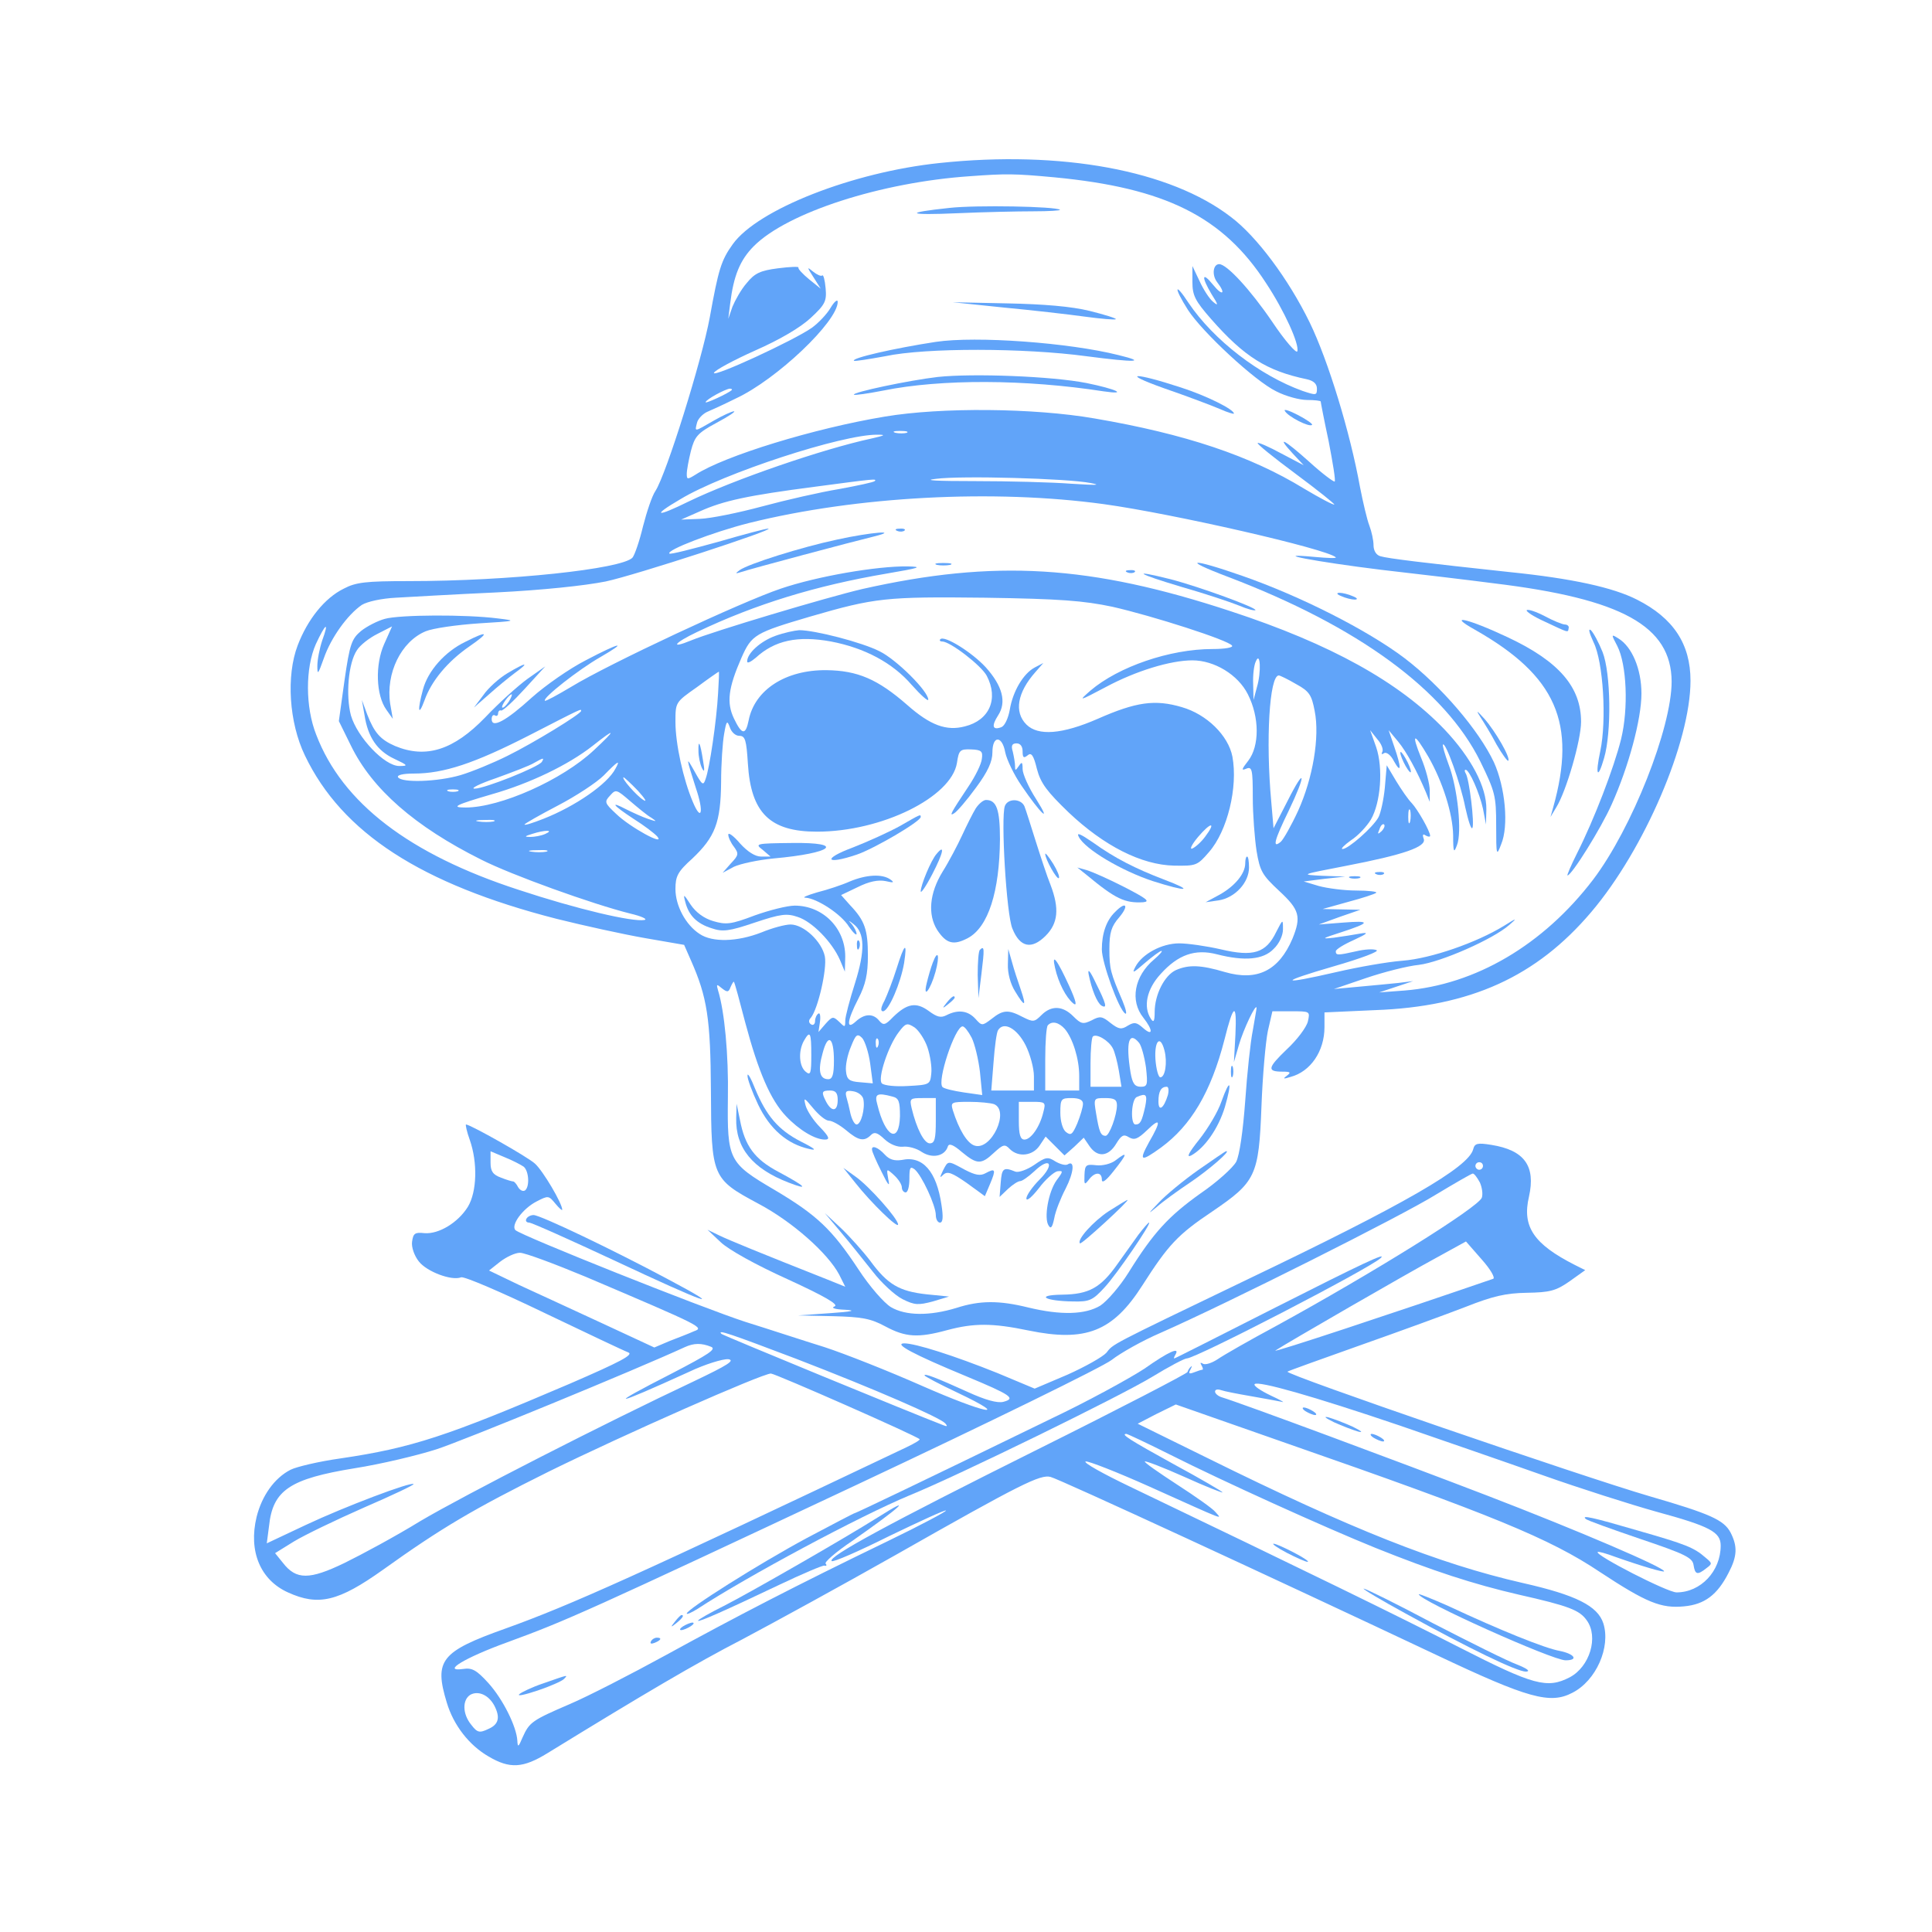 <svg xmlns="http://www.w3.org/2000/svg" version="1.0" width="512pt" height="512pt" viewBox="0 0 512 512" preserveAspectRatio="xMidYMid meet">
<g transform="translate(0,512) scale(0.1,-0.1)" fill="#61a4f9" stroke="none">
<path d="M2490 4688 c-230 -24 -482 -123 -548 -215 -31 -43 -38 -67 -61 -194 -21 -114 -115 -415 -144 -460 -9 -13 -23 -55 -33 -94 -9 -38 -22 -76 -28 -83 -29 -30 -326 -62 -594 -62 -112 0 -139 -3 -171 -20 -51 -25 -96 -82 -122 -150 -31 -81 -23 -205 19 -292 98 -205 308 -341 667 -433 72 -18 177 -41 234 -51 l104 -18 18 -41 c43 -97 52 -154 53 -345 1 -230 3 -234 126 -300 89 -47 184 -131 214 -188 l16 -32 -47 19 c-177 70 -260 104 -287 117 l-31 15 35 -33 c21 -20 93 -60 177 -98 98 -45 136 -67 125 -72 -11 -4 0 -8 28 -9 31 -2 18 -5 -40 -9 l-85 -6 92 -2 c77 -2 100 -6 139 -27 54 -29 87 -31 164 -10 71 19 120 19 216 -1 151 -31 223 -3 301 119 69 108 94 135 185 196 116 79 124 94 131 279 3 81 11 171 17 200 l12 52 50 0 c50 0 50 0 44 -27 -4 -16 -29 -49 -56 -74 -51 -49 -53 -59 -11 -59 21 0 23 -2 11 -11 -11 -8 -9 -9 10 -3 53 14 90 68 90 132 l0 39 133 6 c254 9 429 89 574 260 141 166 263 451 263 613 0 97 -45 166 -142 215 -63 32 -171 56 -338 73 -223 24 -323 36 -342 42 -11 3 -18 15 -18 29 0 13 -5 36 -11 52 -6 15 -17 62 -25 103 -26 144 -84 334 -133 435 -56 115 -141 229 -209 280 -161 124 -450 177 -772 143z m305 -38 c293 -28 446 -104 560 -280 49 -74 89 -163 83 -181 -2 -7 -33 28 -67 79 -58 85 -120 152 -140 152 -16 0 -20 -28 -6 -47 25 -32 15 -39 -10 -8 -30 37 -32 22 -4 -25 18 -28 18 -32 4 -20 -10 8 -26 33 -36 55 l-19 40 0 -42 c0 -36 7 -50 50 -99 87 -99 147 -137 253 -159 18 -4 27 -12 27 -25 0 -18 -2 -18 -38 -6 -114 41 -236 135 -302 233 -38 58 -40 42 -2 -18 38 -59 178 -189 234 -216 25 -13 62 -23 82 -23 20 0 36 -2 36 -4 0 -2 9 -49 21 -105 11 -57 19 -105 16 -107 -2 -2 -32 20 -66 51 -68 61 -91 73 -45 23 l29 -31 -59 31 c-33 18 -61 30 -63 28 -3 -2 43 -39 101 -82 58 -43 104 -80 102 -81 -2 -2 -38 17 -80 42 -142 87 -315 145 -555 186 -161 28 -407 30 -556 5 -187 -31 -425 -104 -502 -154 -21 -13 -23 -13 -23 2 0 10 5 37 11 61 10 38 17 47 67 74 32 17 53 31 47 31 -5 0 -30 -11 -54 -25 -52 -30 -50 -30 -44 -6 2 10 14 23 26 29 12 5 47 21 77 36 108 50 270 204 270 256 0 8 -9 1 -19 -16 -10 -17 -33 -41 -50 -53 -47 -33 -263 -133 -259 -119 3 7 51 33 109 59 66 29 120 61 147 86 39 36 43 45 40 79 -2 22 -6 37 -9 34 -3 -3 -14 2 -24 10 -17 14 -17 13 1 -15 l19 -30 -31 25 c-17 14 -30 28 -28 31 2 3 -23 2 -54 -2 -47 -6 -62 -13 -83 -39 -15 -17 -31 -46 -38 -63 l-11 -32 5 40 c9 74 26 116 63 153 89 89 337 169 572 185 96 7 118 7 225 -3z m-856 -564 c-10 -9 -69 -36 -69 -32 0 7 52 35 64 36 5 0 7 -2 5 -4z m464 -113 c-7 -2 -21 -2 -30 0 -10 3 -4 5 12 5 17 0 24 -2 18 -5z m-93 -15 c-130 -28 -365 -109 -485 -167 -87 -43 -99 -39 -22 6 114 69 430 172 522 171 24 0 20 -2 -15 -10z m580 -118 c31 -6 15 -6 -50 -2 -52 4 -167 7 -255 7 -104 0 -141 2 -105 6 68 9 349 1 410 -11z m-572 5 c-3 -3 -45 -12 -94 -21 -49 -8 -141 -29 -204 -46 -63 -17 -137 -32 -165 -33 l-50 -2 50 22 c62 28 127 42 304 65 158 21 166 22 159 15z m607 -61 c182 -25 593 -119 615 -141 3 -3 -22 -2 -55 1 -129 12 4 -13 175 -34 96 -11 231 -27 300 -36 338 -41 469 -113 470 -260 0 -123 -105 -389 -208 -525 -132 -173 -312 -279 -500 -294 l-67 -5 45 15 45 15 -40 -5 c-22 -2 -69 -7 -105 -10 l-65 -6 85 29 c47 16 110 32 140 35 58 7 197 68 240 106 22 19 20 19 -15 -3 -72 -44 -192 -86 -268 -92 -40 -3 -119 -17 -175 -30 -152 -35 -156 -28 -8 15 73 21 123 40 114 43 -9 4 -33 2 -54 -3 -49 -11 -54 -11 -54 0 0 5 21 18 48 30 37 17 40 21 17 17 -16 -3 -48 -8 -70 -11 -35 -4 -32 -2 18 14 80 26 81 32 6 26 l-64 -5 55 20 55 19 -50 1 -50 1 68 19 c38 10 71 21 74 24 4 3 -20 6 -53 6 -32 0 -77 6 -99 12 l-40 12 55 7 55 6 -60 2 c-60 3 -59 3 60 26 156 30 216 51 208 72 -4 11 -2 14 5 9 7 -4 12 -4 12 -1 0 12 -33 70 -49 87 -9 9 -27 35 -41 58 l-25 42 -5 -59 c-3 -32 -11 -68 -17 -79 -15 -27 -80 -84 -95 -84 -6 0 4 10 22 23 19 12 42 37 53 55 26 45 33 136 14 192 l-16 45 19 -24 c11 -12 17 -28 13 -34 -3 -6 -1 -7 5 -3 6 4 18 -5 26 -21 20 -36 20 -17 1 38 l-15 44 25 -30 c23 -28 50 -78 74 -135 l10 -25 0 30 c0 17 -10 56 -23 87 -27 67 -19 68 19 3 38 -66 65 -151 66 -209 0 -45 2 -48 10 -26 14 34 2 152 -22 214 -10 27 -17 51 -15 53 7 7 47 -104 59 -166 8 -36 16 -61 19 -55 6 10 -8 130 -18 145 -3 5 -3 9 0 9 10 0 37 -62 46 -103 l8 -42 1 40 c1 59 -40 137 -111 212 -121 126 -301 226 -566 313 -373 123 -626 138 -977 59 -94 -22 -395 -112 -453 -136 -58 -24 -46 -7 15 22 155 74 315 123 503 155 88 15 97 18 55 19 -81 1 -239 -26 -336 -59 -104 -35 -455 -199 -555 -260 -37 -22 -68 -39 -70 -37 -7 7 90 83 146 115 78 45 53 40 -38 -8 -43 -22 -106 -66 -142 -98 -69 -63 -107 -83 -107 -58 0 9 4 13 9 10 4 -3 8 0 8 5 0 6 4 10 8 8 5 -1 33 25 63 58 l54 59 -47 -33 c-26 -19 -76 -64 -112 -102 -84 -87 -157 -110 -239 -76 -39 17 -55 35 -74 84 l-14 38 7 -40 c9 -59 34 -95 79 -116 36 -17 38 -19 13 -19 -39 0 -111 76 -128 134 -14 53 -7 139 16 173 8 13 32 32 54 43 l39 20 -21 -47 c-24 -54 -22 -135 6 -174 l17 -24 -7 40 c-12 81 29 165 94 192 19 8 82 17 141 21 99 6 102 7 51 13 -85 11 -261 10 -300 -1 -19 -5 -48 -20 -63 -32 -25 -21 -30 -34 -44 -131 l-15 -108 32 -65 c56 -115 169 -214 345 -302 81 -41 295 -118 395 -143 30 -7 47 -15 38 -17 -31 -6 -180 29 -334 80 -289 94 -467 230 -536 411 -29 73 -29 177 -1 240 26 56 36 62 17 10 -7 -21 -13 -51 -13 -68 0 -25 2 -22 17 20 19 55 63 116 101 142 15 9 52 17 90 19 36 2 156 9 266 14 122 6 235 18 290 29 80 17 453 139 431 140 -4 1 -64 -15 -133 -35 -69 -19 -127 -34 -129 -31 -9 9 116 57 211 81 286 71 648 90 940 50z m23 -272 c106 -24 309 -89 317 -103 4 -5 -19 -9 -52 -9 -113 0 -249 -47 -323 -110 -33 -29 -32 -29 40 9 80 43 172 71 230 71 58 0 121 -38 147 -90 31 -61 31 -137 1 -176 -18 -23 -19 -27 -5 -21 15 6 17 -2 17 -76 0 -45 5 -109 10 -142 9 -54 15 -64 60 -106 54 -50 59 -68 35 -127 -36 -84 -93 -113 -179 -88 -64 19 -96 20 -130 5 -30 -14 -56 -65 -56 -111 0 -25 -3 -29 -10 -18 -21 32 -11 79 26 119 46 51 91 67 149 52 74 -19 123 -14 150 14 15 14 25 36 25 52 0 28 0 28 -18 -7 -27 -56 -61 -66 -146 -46 -39 9 -89 16 -111 16 -46 0 -98 -28 -116 -62 -10 -19 -6 -17 25 10 20 17 40 32 44 32 4 0 -5 -10 -20 -23 -52 -44 -64 -109 -28 -154 26 -33 26 -51 -1 -27 -17 15 -23 16 -40 6 -17 -11 -24 -10 -46 7 -22 18 -28 19 -50 7 -23 -11 -28 -10 -49 11 -28 28 -58 29 -84 3 -19 -19 -22 -19 -50 -5 -38 20 -52 19 -82 -5 -25 -19 -26 -19 -43 0 -20 22 -46 25 -76 10 -15 -8 -25 -6 -48 11 -33 24 -57 20 -94 -16 -21 -22 -26 -23 -37 -10 -16 20 -39 19 -62 -2 -26 -24 -24 1 7 61 19 37 25 65 25 113 0 69 -8 93 -47 134 l-24 27 44 21 c30 15 54 20 74 16 21 -5 24 -4 13 4 -22 16 -65 13 -108 -5 -20 -9 -59 -22 -87 -29 -27 -8 -41 -14 -30 -14 30 -2 94 -43 115 -77 11 -16 20 -24 20 -19 0 6 -6 17 -12 25 -11 12 -10 12 4 1 30 -23 31 -70 4 -156 -14 -44 -26 -89 -26 -100 0 -18 -1 -18 -16 -3 -16 15 -18 15 -36 -5 l-19 -22 4 27 c2 15 0 25 -4 22 -5 -3 -9 -12 -9 -20 0 -8 -5 -12 -10 -9 -7 4 -8 11 -1 18 19 24 43 129 37 162 -8 40 -56 85 -91 85 -14 0 -48 -9 -77 -21 -64 -25 -130 -27 -164 -4 -37 24 -64 75 -64 119 0 34 6 46 45 81 60 57 75 95 76 202 0 48 4 106 8 128 6 35 8 37 15 18 4 -13 15 -23 25 -23 16 0 19 -11 23 -74 8 -131 59 -180 183 -180 171 0 356 91 371 182 5 34 8 37 37 36 28 -1 32 -5 29 -25 -1 -13 -17 -46 -36 -74 -46 -69 -52 -80 -37 -70 7 4 33 34 57 67 32 43 44 70 44 94 0 46 26 45 34 0 4 -19 23 -59 43 -88 51 -75 82 -104 39 -36 -20 31 -36 67 -36 80 0 19 -2 20 -10 8 -9 -13 -10 -13 -10 0 0 8 -3 25 -6 38 -5 16 -2 22 10 22 10 0 16 -8 16 -21 0 -17 3 -19 13 -11 10 9 16 1 25 -36 10 -38 27 -60 84 -115 94 -89 193 -139 279 -141 59 -1 62 0 93 36 49 56 77 172 62 253 -11 56 -68 112 -134 131 -71 21 -121 14 -223 -31 -94 -41 -158 -46 -189 -15 -33 33 -24 85 24 139 l21 24 -23 -12 c-30 -16 -58 -63 -66 -112 -4 -22 -13 -42 -22 -46 -24 -9 -27 3 -9 31 23 35 12 78 -33 128 -36 39 -109 85 -120 74 -3 -3 -1 -6 5 -6 21 0 104 -64 118 -91 32 -61 7 -118 -58 -134 -49 -13 -92 3 -153 57 -78 68 -131 91 -214 92 -108 1 -190 -52 -206 -133 -8 -40 -18 -39 -39 5 -20 42 -15 81 20 161 27 61 36 66 182 109 172 50 201 53 463 50 200 -3 262 -8 338 -24z m383 -213 l-9 -34 -1 42 c-1 23 2 50 7 60 12 29 15 -28 3 -68z m-1428 -16 c-4 -74 -23 -201 -33 -227 -6 -19 -9 -17 -29 19 -24 43 -23 39 3 -43 22 -64 15 -92 -8 -37 -25 59 -46 153 -46 212 0 52 0 52 57 92 31 23 57 41 58 41 1 0 0 -26 -2 -57z m1532 24 c35 -19 41 -29 49 -71 14 -69 -5 -179 -44 -265 -18 -39 -39 -76 -46 -82 -23 -19 -17 4 21 82 47 98 45 121 -2 28 l-38 -74 -6 70 c-15 163 -5 335 20 335 3 0 24 -10 46 -23z m-2087 -47 c-7 -10 -14 -17 -17 -15 -4 4 18 35 25 35 2 0 -1 -9 -8 -20z m192 -24 c0 -8 -128 -86 -195 -119 -38 -19 -94 -42 -124 -51 -61 -18 -156 -21 -166 -6 -4 6 13 10 42 10 79 0 160 27 303 100 146 75 140 72 140 66z m34 -104 c-84 -79 -248 -152 -340 -152 -41 0 -27 7 69 35 102 29 203 78 267 128 63 50 64 45 4 -11z m-138 -31 c-9 -14 -152 -71 -178 -71 -13 0 13 13 57 28 44 16 89 33 100 40 25 14 28 15 21 3z m195 -18 c-21 -41 -107 -100 -191 -133 -28 -11 -50 -18 -50 -15 0 2 40 25 88 50 48 25 103 61 122 80 38 39 45 43 31 18z m60 -59 c18 -20 25 -31 14 -24 -18 11 -61 60 -52 60 1 0 19 -16 38 -36z m-478 -1 c-7 -2 -19 -2 -25 0 -7 3 -2 5 12 5 14 0 19 -2 13 -5z m513 -70 c16 -11 15 -11 -9 -3 -15 5 -41 17 -57 25 -46 24 -36 11 19 -25 27 -17 55 -38 63 -47 22 -27 -73 25 -109 60 -31 29 -32 32 -16 49 15 17 17 16 53 -15 20 -17 45 -38 56 -44z m2011 -10 c-3 -10 -5 -4 -5 12 0 17 2 24 5 18 2 -7 2 -21 0 -30z m-2429 0 c-10 -2 -28 -2 -40 0 -13 2 -5 4 17 4 22 1 32 -1 23 -4z m1886 -40 c-11 -15 -27 -29 -35 -32 -7 -2 0 12 16 31 34 40 49 41 19 1z m467 14 c-10 -9 -11 -8 -5 6 3 10 9 15 12 12 3 -3 0 -11 -7 -18z m-2216 -7 c-11 -5 -29 -8 -40 -8 -16 0 -15 2 5 8 34 11 60 11 35 0z m3 -47 c-10 -2 -28 -2 -40 0 -13 2 -5 4 17 4 22 1 32 -1 23 -4z m527 -453 c35 -131 67 -205 108 -248 35 -37 77 -62 103 -62 14 0 12 7 -13 33 -17 17 -34 43 -38 57 -6 23 -4 22 20 -7 15 -18 33 -33 42 -33 8 0 28 -11 45 -25 33 -28 48 -31 66 -13 9 9 17 7 36 -11 15 -14 34 -21 48 -20 14 2 37 -4 51 -14 28 -18 61 -11 69 15 3 9 15 4 37 -15 40 -33 51 -34 85 -2 24 22 29 24 42 10 23 -23 61 -18 79 9 l16 24 25 -25 25 -25 26 23 25 24 15 -22 c21 -31 50 -29 71 6 14 23 20 26 34 17 14 -8 23 -5 48 19 36 35 38 25 5 -32 -28 -51 -22 -53 32 -14 79 58 132 146 168 286 24 96 33 100 29 13 l-4 -73 13 45 c12 42 46 113 47 99 0 -4 -5 -30 -10 -60 -6 -29 -15 -113 -20 -186 -6 -81 -15 -144 -24 -162 -9 -16 -51 -54 -95 -84 -84 -60 -124 -103 -190 -209 -23 -37 -57 -76 -75 -88 -40 -24 -104 -26 -191 -5 -77 19 -128 19 -190 -1 -72 -22 -135 -21 -174 2 -18 11 -56 54 -86 100 -70 106 -110 144 -223 211 -121 71 -125 79 -123 244 2 114 -9 229 -26 284 -5 17 -4 18 10 6 14 -11 18 -11 23 3 4 9 8 16 9 14 2 -2 15 -50 30 -108z m483 -66 c7 -21 12 -52 10 -69 -3 -29 -4 -30 -62 -33 -32 -2 -63 1 -69 7 -12 12 17 100 45 136 18 24 22 25 42 12 11 -8 27 -32 34 -53z m364 49 c21 -25 38 -79 38 -124 l0 -39 -45 0 -45 0 0 83 c0 46 3 87 7 90 11 12 29 8 45 -10z m-247 -23 c8 -16 18 -57 22 -91 l6 -61 -49 7 c-27 4 -52 10 -56 14 -16 14 33 161 53 161 5 0 15 -13 24 -30z m143 -20 c12 -24 22 -61 22 -82 l0 -38 -56 0 -57 0 6 75 c3 41 8 79 12 85 15 24 50 5 73 -40z m-568 -26 c0 -49 -2 -55 -15 -44 -17 14 -20 53 -5 81 17 30 20 23 20 -37z m156 -22 l7 -53 -34 3 c-28 2 -35 7 -37 29 -2 15 4 44 13 65 13 33 17 36 30 23 7 -8 17 -38 21 -67z m643 40 c5 -9 12 -36 16 -59 l7 -43 -41 0 -41 0 0 63 c0 35 3 67 6 70 9 9 42 -10 53 -31z m-739 -33 c0 -37 -4 -49 -15 -49 -23 0 -28 23 -15 69 14 54 30 43 30 -20z m117 39 c-3 -8 -6 -5 -6 6 -1 11 2 17 5 13 3 -3 4 -12 1 -19z m692 8 c6 -8 14 -37 18 -65 5 -46 4 -51 -14 -51 -16 0 -22 9 -27 38 -13 81 -4 111 23 78z m67 -20 c8 -31 2 -71 -11 -71 -5 0 -11 21 -13 48 -3 49 13 66 24 23z m9 -118 c-11 -36 -25 -45 -25 -17 0 27 7 39 22 39 5 0 6 -10 3 -22z m-875 -13 c0 -30 -15 -33 -30 -6 -14 27 -13 31 10 31 15 0 20 -7 20 -25z m68 2 c5 -25 -6 -67 -18 -67 -5 0 -12 12 -16 28 -3 15 -8 35 -11 45 -4 15 0 18 18 15 13 -2 25 -11 27 -21z m77 7 c17 -4 20 -13 20 -52 -2 -75 -39 -56 -60 31 -8 28 -1 32 40 21z m670 -26 c-9 -40 -13 -48 -26 -48 -14 0 -11 68 4 73 25 11 28 6 22 -25z m-555 -38 c0 -48 -3 -60 -16 -60 -15 0 -35 39 -48 93 -6 26 -4 27 29 27 l35 0 0 -60z m390 45 c0 -9 -7 -32 -15 -52 -13 -30 -17 -33 -30 -23 -9 7 -15 29 -15 51 0 37 2 39 30 39 20 0 30 -5 30 -15z m90 -4 c0 -26 -20 -81 -30 -81 -13 0 -17 10 -25 58 -7 42 -7 42 24 42 24 0 31 -4 31 -19z m-326 3 c43 -17 -7 -124 -51 -110 -20 6 -42 43 -58 94 -6 21 -4 22 44 22 27 0 56 -3 65 -6z m131 -21 c-9 -39 -33 -73 -50 -73 -11 0 -15 13 -15 50 l0 50 36 0 c34 0 36 -1 29 -27z" fill="#61a4f9"/>
<path d="M2516 4569 c-123 -13 -113 -20 23 -14 68 3 158 5 199 5 42 0 73 2 71 4 -10 9 -222 13 -293 5z" fill="#61a4f9"/>
<path d="M2660 4305 c74 -7 171 -18 214 -24 44 -6 81 -9 83 -7 3 2 -29 12 -69 22 -49 12 -121 18 -218 20 l-145 3 135 -14z" fill="#61a4f9"/>
<path d="M2480 4214 c-111 -17 -224 -43 -217 -50 2 -2 39 4 83 12 108 23 370 22 533 0 130 -17 163 -16 85 3 -131 33 -377 51 -484 35z" fill="#61a4f9"/>
<path d="M2485 4121 c-77 -9 -228 -41 -222 -47 2 -2 37 3 78 11 153 31 377 30 583 -2 68 -10 34 6 -45 22 -92 18 -300 26 -394 16z" fill="#61a4f9"/>
<path d="M3085 4091 c61 -21 127 -46 148 -55 20 -9 37 -14 37 -12 0 11 -72 47 -140 69 -125 41 -163 40 -45 -2z" fill="#61a4f9"/>
<path d="M3405 4031 c8 -15 65 -44 72 -37 3 2 -14 14 -37 26 -23 12 -39 17 -35 11z" fill="#61a4f9"/>
<path d="M2378 3713 c7 -3 16 -2 19 1 4 3 -2 6 -13 5 -11 0 -14 -3 -6 -6z" fill="#61a4f9"/>
<path d="M2218 3690 c-94 -20 -234 -64 -258 -81 -12 -9 -12 -10 4 -5 23 8 297 81 351 94 73 18 -6 12 -97 -8z" fill="#61a4f9"/>
<path d="M2483 3623 c9 -2 25 -2 35 0 9 3 1 5 -18 5 -19 0 -27 -2 -17 -5z" fill="#61a4f9"/>
<path d="M3255 3591 c344 -131 574 -299 668 -489 39 -80 42 -91 42 -169 0 -81 1 -83 13 -51 21 49 11 152 -19 218 -40 85 -140 202 -237 276 -98 74 -275 164 -430 218 -137 48 -164 45 -37 -3z" fill="#61a4f9"/>
<path d="M2988 3603 c7 -3 16 -2 19 1 4 3 -2 6 -13 5 -11 0 -14 -3 -6 -6z" fill="#61a4f9"/>
<path d="M3130 3565 c63 -18 132 -41 154 -50 21 -9 40 -14 43 -12 5 6 -148 62 -225 82 -108 27 -89 15 28 -20z" fill="#61a4f9"/>
<path d="M3555 3540 c11 -5 27 -9 35 -9 9 0 8 4 -5 9 -11 5 -27 9 -35 9 -9 0 -8 -4 5 -9z" fill="#61a4f9"/>
<path d="M4046 3503 c-3 -3 18 -17 47 -30 66 -31 62 -30 64 -18 2 5 -3 10 -10 10 -6 0 -31 10 -53 22 -23 12 -44 19 -48 16z" fill="#61a4f9"/>
<path d="M3909 3451 c215 -122 270 -247 207 -471 l-7 -25 15 25 c27 43 66 179 66 227 0 92 -58 160 -194 224 -106 50 -164 63 -87 20z" fill="#61a4f9"/>
<path d="M4223 3418 c26 -52 35 -207 18 -288 -14 -65 -7 -78 10 -19 20 68 18 225 -4 281 -10 25 -24 51 -31 58 -8 6 -4 -8 7 -32z" fill="#61a4f9"/>
<path d="M1233 3419 c-54 -26 -99 -77 -112 -126 -15 -55 -13 -75 4 -29 18 51 61 103 119 143 55 38 50 43 -11 12z" fill="#61a4f9"/>
<path d="M4286 3408 c25 -49 30 -165 10 -247 -19 -76 -71 -212 -117 -303 -16 -32 -27 -58 -25 -58 11 0 89 125 117 188 45 100 79 226 79 294 0 65 -25 124 -61 146 -19 12 -20 12 -3 -20z" fill="#61a4f9"/>
<path d="M1345 3336 c-22 -13 -51 -39 -64 -58 l-25 -33 40 35 c21 19 53 45 69 57 40 29 30 29 -20 -1z" fill="#61a4f9"/>
<path d="M3923 3220 c9 -14 29 -46 43 -73 15 -26 29 -45 31 -43 7 7 -34 78 -63 111 -21 23 -23 24 -11 5z" fill="#61a4f9"/>
<path d="M3711 3125 c0 -5 6 -21 14 -35 8 -14 14 -20 14 -15 0 6 -6 21 -14 35 -8 14 -14 21 -14 15z" fill="#61a4f9"/>
<path d="M3648 2803 c7 -3 16 -2 19 1 4 3 -2 6 -13 5 -11 0 -14 -3 -6 -6z" fill="#61a4f9"/>
<path d="M3578 2793 c6 -2 18 -2 25 0 6 3 1 5 -13 5 -14 0 -19 -2 -12 -5z" fill="#61a4f9"/>
<path d="M2055 3435 c-39 -14 -75 -46 -75 -68 0 -6 10 -1 23 10 50 46 111 59 199 43 89 -17 163 -56 214 -115 24 -27 44 -45 44 -39 0 22 -84 106 -129 128 -47 24 -172 56 -213 56 -13 -1 -41 -7 -63 -15z" fill="#61a4f9"/>
<path d="M2586 2978 c-8 -13 -24 -45 -36 -71 -12 -26 -35 -70 -52 -97 -35 -57 -40 -114 -14 -155 24 -36 43 -41 81 -21 54 29 84 123 85 262 0 79 -9 104 -37 104 -7 0 -19 -10 -27 -22z" fill="#61a4f9"/>
<path d="M2663 2984 c-11 -30 4 -288 20 -325 20 -50 51 -56 88 -19 33 33 37 72 13 135 -9 22 -26 74 -39 115 -13 41 -26 83 -30 93 -9 21 -44 22 -52 1z" fill="#61a4f9"/>
<path d="M2385 2931 c-27 -15 -84 -41 -125 -57 -81 -30 -73 -47 10 -19 45 15 170 88 170 100 0 8 -1 7 -55 -24z" fill="#61a4f9"/>
<path d="M1930 2908 c0 -7 7 -22 15 -32 13 -18 13 -22 -8 -44 l-22 -25 30 16 c17 8 64 18 105 22 157 14 192 43 49 41 -97 -1 -99 -2 -78 -18 l21 -18 -25 0 c-16 0 -36 13 -56 35 -17 20 -31 30 -31 23z" fill="#61a4f9"/>
<path d="M2859 2902 c17 -33 114 -90 196 -117 91 -29 112 -27 30 4 -76 29 -131 57 -188 98 -35 24 -45 28 -38 15z" fill="#61a4f9"/>
<path d="M2482 2857 c-15 -17 -42 -83 -42 -99 0 -7 14 13 31 46 29 56 34 81 11 53z" fill="#61a4f9"/>
<path d="M2770 2857 c0 -14 31 -69 36 -64 3 3 -4 20 -15 38 -12 19 -21 30 -21 26z" fill="#61a4f9"/>
<path d="M3300 2832 c0 -27 -27 -60 -68 -83 l-37 -20 35 5 c43 7 80 47 80 87 0 16 -2 29 -5 29 -3 0 -5 -8 -5 -18z" fill="#61a4f9"/>
<path d="M2880 2801 c76 -63 101 -75 150 -72 19 2 8 10 -50 40 -41 21 -86 41 -100 45 l-25 7 25 -20z" fill="#61a4f9"/>
<path d="M1816 2730 c9 -36 31 -58 70 -70 29 -10 46 -8 114 15 69 23 85 25 114 15 38 -12 91 -66 112 -114 l13 -31 1 40 c0 75 -59 135 -134 135 -19 0 -67 -12 -106 -26 -63 -24 -76 -25 -110 -15 -24 7 -46 23 -60 44 -18 28 -20 29 -14 7z" fill="#61a4f9"/>
<path d="M2955 2703 c-23 -22 -35 -57 -35 -99 0 -35 45 -160 62 -170 5 -3 2 11 -7 33 -32 75 -35 85 -35 138 0 43 5 60 26 84 27 32 18 44 -11 14z" fill="#61a4f9"/>
<path d="M2271 2614 c0 -11 3 -14 6 -6 3 7 2 16 -1 19 -3 4 -6 -2 -5 -13z" fill="#61a4f9"/>
<path d="M2376 2553 c-10 -32 -25 -70 -32 -85 -10 -18 -11 -28 -4 -28 15 0 47 75 56 128 9 59 1 52 -20 -15z" fill="#61a4f9"/>
<path d="M2597 2603 c-4 -3 -6 -34 -6 -67 l2 -61 8 65 c8 65 8 75 -4 63z" fill="#61a4f9"/>
<path d="M2671 2565 c-1 -24 7 -53 19 -72 26 -43 31 -42 15 5 -7 20 -18 53 -23 72 l-10 35 -1 -40z" fill="#61a4f9"/>
<path d="M2472 2569 c-5 -13 -12 -37 -16 -54 -11 -45 10 -18 23 29 12 44 7 62 -7 25z" fill="#61a4f9"/>
<path d="M2796 2555 c9 -40 29 -78 48 -94 11 -9 8 5 -10 45 -32 70 -48 92 -38 49z" fill="#61a4f9"/>
<path d="M2885 2538 c8 -40 22 -75 34 -83 16 -9 13 4 -15 60 -15 32 -22 40 -19 23z" fill="#61a4f9"/>
<path d="M2509 2463 c-13 -16 -12 -17 4 -4 9 7 17 15 17 17 0 8 -8 3 -21 -13z" fill="#61a4f9"/>
<path d="M1851 3129 c0 -13 4 -33 9 -44 7 -14 8 -8 3 20 -7 46 -13 59 -12 24z" fill="#61a4f9"/>
<path d="M3262 2280 c0 -14 2 -19 5 -12 2 6 2 18 0 25 -3 6 -5 1 -5 -13z" fill="#61a4f9"/>
<path d="M1981 2270 c-1 -8 12 -43 28 -77 31 -65 77 -105 136 -118 21 -5 15 1 -23 20 -60 31 -91 68 -121 140 -11 28 -20 43 -20 35z" fill="#61a4f9"/>
<path d="M3237 2201 c-9 -27 -36 -72 -59 -101 -28 -35 -35 -49 -21 -42 36 20 72 72 89 128 20 69 14 79 -9 15z" fill="#61a4f9"/>
<path d="M1951 2157 c-2 -79 43 -134 139 -171 57 -22 45 -10 -28 29 -62 33 -88 68 -101 137 l-9 43 -1 -38z" fill="#61a4f9"/>
<path d="M2311 2073 c0 -5 11 -30 25 -58 18 -37 23 -42 18 -20 -5 29 -5 29 15 11 12 -11 21 -25 21 -33 0 -7 5 -13 10 -13 6 0 10 16 10 36 0 30 2 34 14 25 19 -16 56 -96 56 -121 0 -11 5 -20 11 -20 8 0 9 15 4 47 -13 89 -50 131 -105 119 -20 -3 -33 1 -45 14 -18 20 -36 26 -34 13z" fill="#61a4f9"/>
<path d="M3175 2019 c-38 -27 -86 -66 -105 -87 -28 -29 -29 -31 -5 -11 17 15 57 44 90 66 49 33 110 86 94 82 -2 0 -35 -23 -74 -50z" fill="#61a4f9"/>
<path d="M2741 2033 c-19 -13 -42 -21 -50 -18 -32 13 -36 9 -39 -29 l-3 -38 22 21 c13 12 27 21 33 21 5 0 22 12 37 26 42 40 55 19 14 -22 -19 -19 -35 -42 -35 -50 0 -9 15 4 33 27 17 23 40 43 49 45 16 2 16 0 -2 -24 -22 -31 -34 -101 -21 -120 6 -10 10 -4 15 20 3 18 17 53 30 78 22 43 25 77 5 64 -6 -3 -20 1 -32 8 -20 13 -26 12 -56 -9z" fill="#61a4f9"/>
<path d="M2955 2044 c-11 -8 -33 -14 -50 -12 -27 3 -30 1 -31 -26 -1 -26 0 -27 11 -13 16 22 35 22 35 1 0 -11 11 -3 30 21 39 49 40 56 5 29z" fill="#61a4f9"/>
<path d="M2499 2018 c-9 -19 -9 -21 1 -11 11 10 23 5 62 -22 l48 -35 14 33 c16 38 14 42 -12 28 -14 -8 -28 -5 -55 9 -46 25 -44 25 -58 -2z" fill="#61a4f9"/>
<path d="M2267 1985 c41 -52 113 -122 113 -110 0 15 -77 102 -113 127 l-32 23 32 -40z" fill="#61a4f9"/>
<path d="M2938 1910 c-41 -27 -85 -76 -76 -85 2 -2 32 24 67 56 35 32 62 59 59 59 -2 0 -25 -14 -50 -30z" fill="#61a4f9"/>
<path d="M2228 1855 c23 -27 61 -75 85 -105 23 -30 59 -63 79 -73 32 -16 42 -16 80 -6 l43 13 -60 6 c-72 8 -103 26 -149 89 -19 25 -54 64 -77 86 l-43 40 42 -50z" fill="#61a4f9"/>
<path d="M3017 1848 c-13 -18 -38 -53 -55 -77 -45 -64 -76 -81 -147 -82 -73 -1 -47 -17 29 -18 43 -1 52 3 83 37 32 34 126 172 118 172 -2 0 -15 -15 -28 -32z" fill="#61a4f9"/>
<path d="M1245 2099 c21 -60 19 -137 -5 -177 -26 -42 -77 -73 -115 -70 -26 3 -30 -1 -33 -23 -2 -14 6 -37 18 -52 21 -27 87 -52 112 -42 8 3 106 -39 218 -93 113 -54 214 -102 225 -106 15 -6 -21 -25 -155 -83 -325 -139 -418 -170 -608 -198 -57 -8 -116 -22 -132 -30 -43 -22 -76 -69 -90 -125 -22 -91 10 -167 83 -200 81 -37 134 -24 252 60 155 111 240 161 439 260 199 98 566 260 589 260 11 0 386 -165 394 -174 2 -2 -13 -11 -34 -21 -709 -337 -891 -419 -1064 -481 -171 -61 -189 -84 -155 -196 18 -60 59 -113 111 -143 56 -33 91 -31 156 9 254 156 391 237 517 302 81 43 264 143 407 224 331 188 382 213 409 206 22 -5 593 -269 1023 -472 243 -115 301 -131 360 -100 63 32 102 121 82 184 -15 46 -72 75 -214 107 -223 51 -455 143 -835 331 l-185 91 50 26 51 25 294 -103 c543 -189 697 -252 830 -341 123 -81 162 -97 223 -91 54 5 88 30 118 89 23 44 24 70 5 107 -18 33 -53 49 -215 96 -175 51 -967 323 -959 330 2 2 89 33 193 70 105 37 231 83 280 102 71 28 105 36 161 37 61 1 77 5 113 30 l42 30 -28 14 c-108 55 -140 101 -121 181 18 81 -12 123 -100 137 -37 6 -44 4 -48 -12 -13 -48 -181 -145 -599 -345 -370 -178 -354 -170 -373 -194 -10 -11 -56 -37 -103 -58 l-87 -37 -98 41 c-117 47 -218 79 -248 79 -28 -1 24 -29 164 -87 120 -50 133 -59 99 -68 -16 -4 -48 5 -94 26 -84 38 -115 50 -115 44 0 -2 39 -23 88 -46 147 -70 72 -55 -96 19 -86 38 -202 84 -257 102 -55 17 -149 48 -210 67 -114 37 -593 228 -609 243 -13 13 19 57 56 76 31 16 32 16 50 -6 10 -12 18 -19 18 -16 0 17 -51 103 -72 122 -19 18 -172 104 -183 104 -2 0 2 -19 10 -41z m143 -71 c14 -12 16 -54 3 -63 -6 -3 -13 1 -18 9 -4 8 -10 15 -13 15 -3 0 -17 4 -32 10 -22 8 -28 17 -28 40 l0 30 38 -16 c20 -8 43 -20 50 -25z m2542 2 c0 -5 -4 -10 -10 -10 -5 0 -10 5 -10 10 0 6 5 10 10 10 6 0 10 -4 10 -10z m-8 -44 c6 -14 8 -31 5 -40 -10 -26 -286 -198 -547 -341 -69 -37 -137 -76 -153 -87 -15 -10 -33 -16 -39 -12 -7 4 -8 3 -4 -4 4 -7 5 -12 2 -12 -2 0 -12 -3 -22 -7 -13 -5 -15 -3 -9 8 4 8 5 11 1 7 -4 -3 -8 -10 -9 -14 -1 -4 -180 -97 -397 -205 -397 -198 -557 -285 -546 -296 3 -4 72 26 152 66 81 39 148 70 151 68 2 -2 -67 -39 -154 -81 -242 -117 -402 -200 -588 -302 -93 -51 -208 -110 -255 -130 -100 -43 -107 -48 -125 -88 -11 -26 -13 -28 -14 -9 -2 37 -38 110 -77 153 -31 34 -43 41 -67 37 -58 -8 5 30 118 71 156 57 216 84 925 417 351 165 653 313 676 331 23 18 81 51 130 72 175 77 641 311 729 366 50 30 93 55 98 56 4 0 12 -11 19 -24z m35 -255 c-262 -90 -588 -198 -577 -190 32 21 349 204 425 245 l80 44 42 -48 c24 -27 36 -49 30 -51z m-2404 5 c310 -132 314 -134 286 -144 -13 -6 -42 -17 -65 -26 l-40 -17 -140 65 c-76 35 -175 81 -219 101 l-79 38 29 23 c17 13 40 24 53 24 13 0 91 -29 175 -64z m557 -217 c210 -81 380 -155 395 -171 7 -8 5 -9 -5 -5 -81 31 -584 238 -588 242 -13 13 24 0 198 -66z m-226 32 c16 -6 -6 -20 -102 -70 -180 -92 -161 -90 43 3 44 21 91 35 105 34 19 -3 -2 -16 -90 -58 -238 -112 -611 -303 -726 -371 -65 -40 -156 -89 -201 -111 -93 -45 -128 -45 -163 0 l-21 26 50 31 c28 17 111 57 186 90 74 32 133 60 131 62 -6 7 -183 -60 -285 -108 l-104 -49 6 46 c10 95 55 125 227 153 70 11 166 34 216 50 69 22 531 212 659 271 24 11 44 11 69 1z m1826 -209 c113 -39 284 -98 380 -132 96 -34 231 -77 299 -96 143 -39 171 -54 171 -90 0 -68 -53 -124 -117 -124 -24 0 -217 99 -209 107 2 2 23 -4 47 -13 68 -24 129 -42 129 -38 0 10 -223 106 -470 201 -237 91 -649 244 -702 260 -10 3 -18 10 -18 15 0 6 7 7 16 4 8 -3 44 -10 79 -16 35 -6 72 -13 82 -15 10 -3 -4 5 -30 17 -27 13 -46 26 -42 30 10 9 152 -31 385 -110z m-607 -78 c137 -69 406 -191 542 -246 152 -61 259 -96 380 -124 133 -30 161 -41 180 -68 32 -44 8 -123 -45 -151 -60 -31 -96 -21 -292 79 -160 82 -406 202 -873 426 -71 34 -125 64 -118 67 6 2 83 -28 170 -67 209 -94 191 -87 174 -67 -7 9 -54 42 -102 73 -49 32 -88 59 -85 61 2 2 49 -16 105 -41 55 -25 101 -43 101 -41 0 2 -58 36 -130 75 -118 65 -141 80 -125 80 3 0 56 -25 118 -56z m-1793 -664 c16 -31 12 -50 -16 -62 -23 -11 -29 -10 -45 11 -24 29 -24 67 -2 80 21 11 48 -1 63 -29z" fill="#61a4f9"/>
<path d="M3380 1655 c-146 -74 -266 -135 -268 -135 -2 0 0 5 3 10 13 22 -18 8 -82 -37 -38 -25 -149 -86 -248 -133 -347 -169 -517 -250 -520 -250 -2 0 -59 -30 -127 -66 -128 -69 -318 -189 -318 -200 0 -3 12 2 28 12 133 87 430 246 562 301 128 52 559 263 643 314 44 27 86 49 92 49 24 0 484 238 514 266 18 17 -50 -15 -279 -131z" fill="#61a4f9"/>
<path d="M2325 1098 c-89 -56 -338 -199 -407 -234 -38 -19 -68 -36 -68 -39 0 -5 70 26 215 95 61 29 115 52 120 51 5 -2 7 1 3 5 -4 4 27 31 70 60 129 90 168 126 67 62z" fill="#61a4f9"/>
<path d="M1789 823 c-13 -16 -12 -17 4 -4 16 13 21 21 13 21 -2 0 -10 -8 -17 -17z" fill="#61a4f9"/>
<path d="M1810 810 c-8 -5 -10 -10 -5 -10 6 0 17 5 25 10 8 5 11 10 5 10 -5 0 -17 -5 -25 -10z" fill="#61a4f9"/>
<path d="M1725 770 c-3 -6 1 -7 9 -4 18 7 21 14 7 14 -6 0 -13 -4 -16 -10z" fill="#61a4f9"/>
<path d="M1440 659 c-30 -10 -59 -24 -64 -29 -6 -6 16 -1 49 10 33 11 64 25 69 30 13 13 12 12 -54 -11z" fill="#61a4f9"/>
<path d="M3460 1380 c8 -5 20 -10 25 -10 6 0 3 5 -5 10 -8 5 -19 10 -25 10 -5 0 -3 -5 5 -10z" fill="#61a4f9"/>
<path d="M3535 1351 c22 -10 51 -21 65 -25 14 -3 7 2 -15 13 -22 10 -51 21 -65 25 -14 3 -7 -2 15 -13z" fill="#61a4f9"/>
<path d="M3640 1310 c8 -5 20 -10 25 -10 6 0 3 5 -5 10 -8 5 -19 10 -25 10 -5 0 -3 -5 5 -10z" fill="#61a4f9"/>
<path d="M4202 1095 c3 -4 68 -27 144 -53 119 -40 139 -50 142 -69 4 -26 10 -28 34 -9 16 12 16 13 -2 28 -31 27 -51 35 -180 72 -123 36 -149 41 -138 31z" fill="#61a4f9"/>
<path d="M3410 1005 c25 -13 50 -24 55 -24 6 0 -10 11 -35 24 -25 13 -49 24 -55 24 -5 0 10 -11 35 -24z" fill="#61a4f9"/>
<path d="M3725 844 c169 -93 295 -154 319 -154 13 1 3 8 -24 19 -25 9 -125 59 -222 109 -96 51 -179 92 -184 92 -5 0 45 -30 111 -66z" fill="#61a4f9"/>
<path d="M3760 895 c0 -16 354 -175 389 -175 35 0 24 17 -16 25 -39 7 -156 54 -295 119 -43 19 -78 33 -78 31z" fill="#61a4f9"/>
<path d="M1395 1890 c-3 -5 0 -10 7 -10 7 0 107 -45 223 -99 247 -116 307 -137 145 -51 -144 77 -338 170 -356 170 -7 0 -16 -4 -19 -10z" fill="#61a4f9"/>
</g>
</svg>